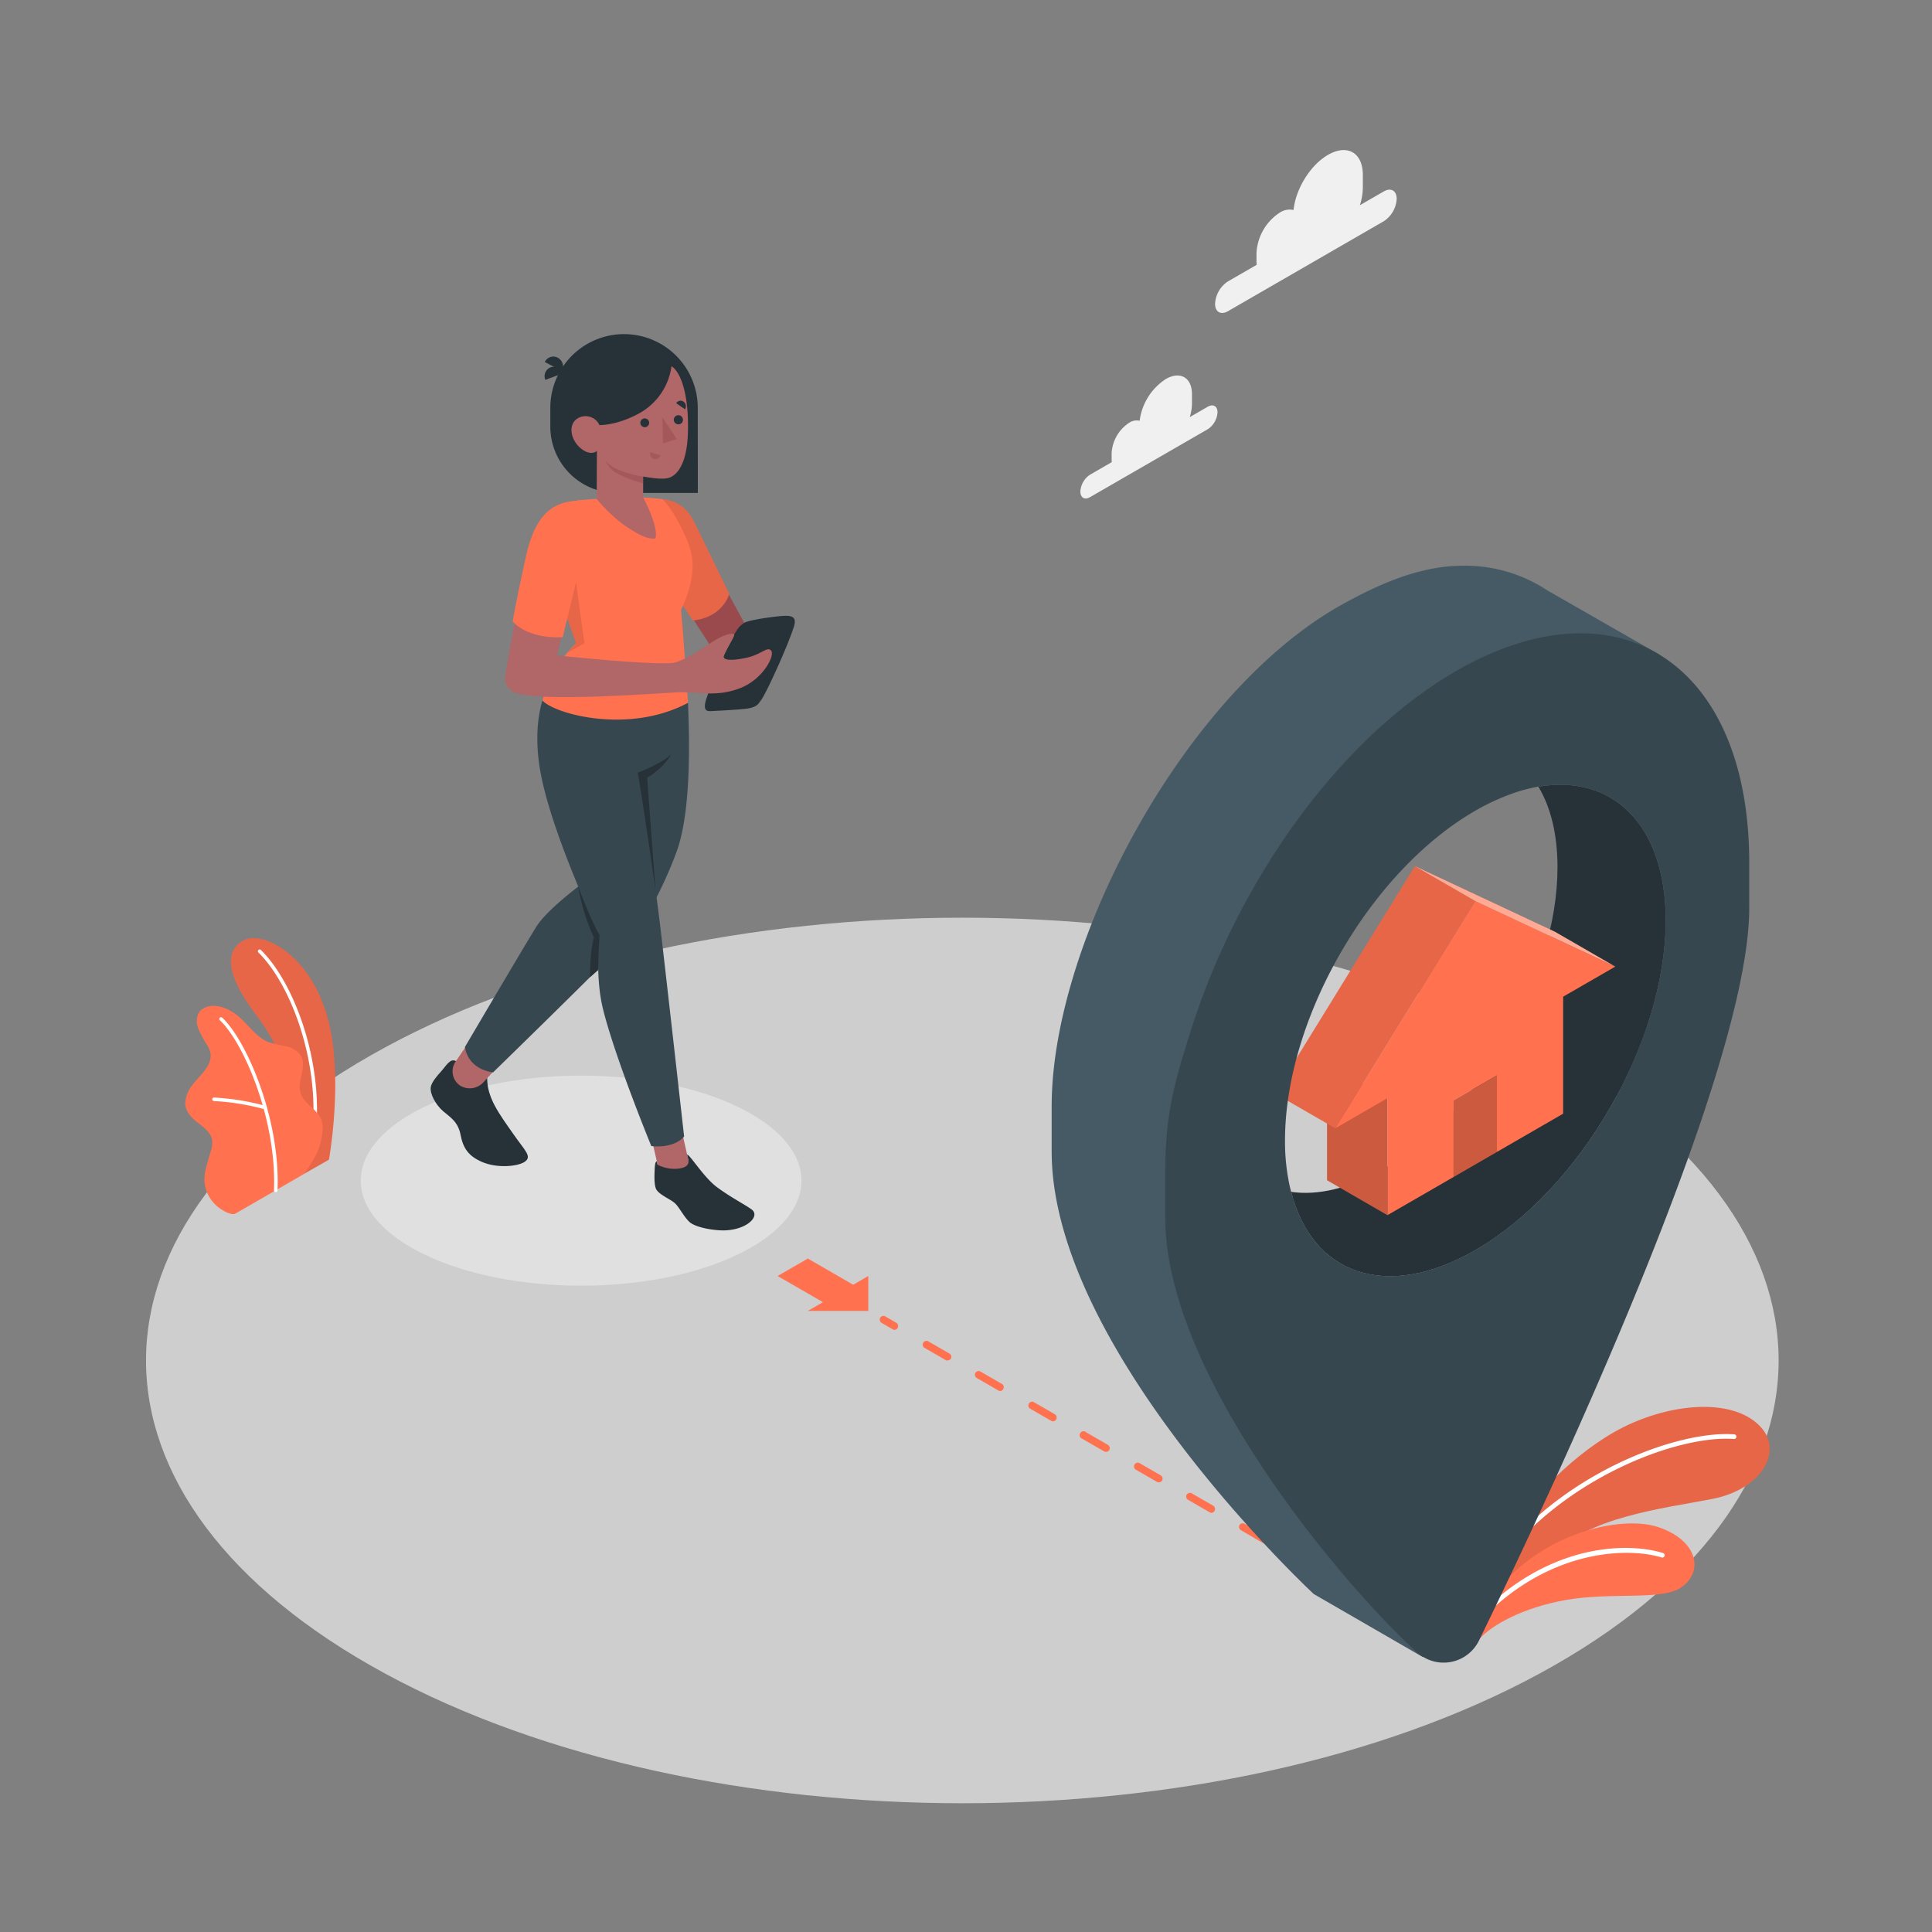 <svg xmlns="http://www.w3.org/2000/svg" viewBox="0 0 500 500"><rect x="0" y="0" width="500" height="500" fill="#808080" stroke="none"/><g id="freepik--Floor--inject-1--inject-44"><path id="freepik--floor--inject-1--inject-44" d="M99.67,433.12c82.5,44.74,216.26,44.75,298.76,0s82.5-117.31,0-162.06-216.26-44.75-298.76,0S17.16,388.37,99.67,433.12Z" style="fill:#f0f0f0;opacity:0.7"></path></g><g id="freepik--Shadow--inject-1--inject-44"><ellipse id="freepik--shadow--inject-1--inject-44" cx="150.39" cy="305.55" rx="57.03" ry="27.18" style="fill:#e0e0e0"></ellipse></g><g id="freepik--Plants--inject-1--inject-44"><g id="freepik--plants--inject-1--inject-44"><g id="freepik--plants--inject-1--inject-44"><path d="M78.72,303.78l6.41-3.66s3.08-16.94.78-31.5c-3.24-20.48-17.18-27.54-22.24-25.51s-6.25,8.1,2.89,19.93C72,270,78.9,284.78,78.72,303.78Z" style="fill:#FF714F"></path><g style="opacity:0.1"><path d="M78.72,303.78l6.41-3.66s3.08-16.94.78-31.5c-3.24-20.48-17.18-27.54-22.24-25.51s-6.25,8.1,2.89,19.93C72,270,78.9,284.78,78.72,303.78Z"></path></g><path d="M81.05,295.65H81a.47.47,0,0,1-.39-.52C83.24,276,75.53,255,66.87,246.5a.46.46,0,0,1,.64-.66c8.82,8.62,16.68,30,14,49.42A.46.46,0,0,1,81.05,295.65Z" style="fill:#fff"></path><path d="M60.94,314.06c-1,.58-3.1-.69-3.9-1.23a9.72,9.72,0,0,1-3.22-3.69,9.1,9.1,0,0,1-.8-5.44,20.59,20.59,0,0,1,.69-2.89l.81-2.81a7.24,7.24,0,0,0,.41-2.83c-.25-1.92-2-3.27-3.5-4.43-1.72-1.28-3.5-3-3.49-5.29a8.14,8.14,0,0,1,2-4.84c1.1-1.4,2.41-2.63,3.41-4.11a5.74,5.74,0,0,0,1.17-3.59,6.05,6.05,0,0,0-.79-2.25,31.65,31.65,0,0,1-2.45-4.5c-.57-1.62-.49-3.63.78-4.79a5.28,5.28,0,0,1,4-1,9,9,0,0,1,3.7,1.3c3.67,2,5.77,6.38,9.66,8a41.13,41.13,0,0,0,4.72,1.15A5.78,5.78,0,0,1,78,273.46c1.43,2.86-1.22,6.37-.21,9.41.89,2.68,3.49,3.7,5,6.12a5.76,5.76,0,0,1,.68,3.51A16.76,16.76,0,0,1,82,298.44a42.77,42.77,0,0,1-3.26,5.34C78.66,303.84,61.09,314,60.94,314.06Z" style="fill:#FF714F"></path><path d="M71.34,308.51h0a.45.45,0,0,1-.44-.47c.75-18.15-7.8-38.18-14-44a.45.45,0,0,1,.62-.66c6.34,5.93,15.07,26.3,14.3,44.69A.45.45,0,0,1,71.34,308.51Z" style="fill:#fff"></path><path d="M68.63,287.08l-.14,0a61.51,61.51,0,0,0-13.17-2.13.46.46,0,0,1,0-.91,62.62,62.62,0,0,1,13.4,2.16.46.46,0,0,1-.13.9Z" style="fill:#fff"></path></g><g id="freepik--plants--inject-1--inject-44"><path d="M391.77,396.11c3.45-7.5,16-20.54,28.25-26.7s27.74-7.66,35.07-.7c6.82,6.48,1.07,16.69-12,19.22s-31.86,4.59-41.76,14.77l-15.91,10.76Z" style="fill:#FF714F"></path><path d="M391.77,396.11c3.45-7.5,16-20.54,28.25-26.7s27.74-7.66,35.07-.7c6.82,6.48,1.07,16.69-12,19.22s-31.86,4.59-41.76,14.77l-15.91,10.76Z" style="opacity:0.1"></path><path d="M386.51,406.11a.61.61,0,0,0,.7-.21c16.77-23.29,47-34.58,61.52-33.49a.61.61,0,0,0,.65-.56.6.6,0,0,0-.56-.64c-14.78-1.12-45.57,10.34-62.59,34a.6.6,0,0,0,.14.84A.39.39,0,0,0,386.51,406.11Z" style="fill:#fff"></path><path d="M382.81,424.24c3.14-3.66,11.48-8.25,22.44-10.17,12.13-2.13,25.12.3,30.08-3.41,5.95-4.46,3.52-12.37-6.47-15.54s-32.56,2.1-44.14,20.31Z" style="fill:#FF714F"></path><path d="M383,419a.6.6,0,0,0,.64-.15c17.91-18.32,38.17-18.33,46.38-15.78a.6.6,0,0,0,.75-.4.59.59,0,0,0-.39-.75c-9.08-2.82-29.32-2.61-47.61,16.09a.6.6,0,0,0,0,.85A.59.59,0,0,0,383,419Z" style="fill:#fff"></path></g></g></g><g id="freepik--Line--inject-1--inject-44"><g id="freepik--line--inject-1--inject-44"><g id="freepik--Arrow--inject-1--inject-44"><polygon points="201.24 330.23 212.98 337 209.07 339.26 224.71 339.26 224.71 330.23 220.8 332.49 209.07 325.71 201.24 330.23" style="fill:#FF714F"></polygon></g><g id="freepik--line--inject-1--inject-44"><path d="M231.54,344.17a.94.94,0,0,1-.48-.13l-2.92-1.69a1,1,0,0,1-.35-1.31,1,1,0,0,1,1.32-.36l2.92,1.69a1,1,0,0,1-.49,1.8Z" style="fill:#FF714F"></path><path d="M354.57,415.2a.94.94,0,0,1-.48-.13l-5.63-3.25a1,1,0,0,1,1-1.67l5.62,3.25a1,1,0,0,1-.48,1.8Zm-13.67-7.9a1,1,0,0,1-.48-.12l-5.63-3.25a1,1,0,1,1,1-1.67l5.63,3.25a1,1,0,0,1-.49,1.79Zm-13.67-7.89a.94.94,0,0,1-.48-.13L321.12,396a1,1,0,0,1-.35-1.31,1,1,0,0,1,1.32-.35l5.63,3.25a1,1,0,0,1-.49,1.79Zm-13.67-7.89a.94.94,0,0,1-.48-.13l-5.63-3.25a1,1,0,0,1-.35-1.31,1,1,0,0,1,1.32-.36l5.62,3.25a1,1,0,0,1-.48,1.8Zm-13.67-7.89a.94.94,0,0,1-.48-.13l-5.63-3.25a1,1,0,0,1,1-1.67l5.63,3.25a1,1,0,0,1,.35,1.32A1,1,0,0,1,299.89,383.63Zm-13.67-7.89a1,1,0,0,1-.48-.13l-5.63-3.25a1,1,0,1,1,1-1.67l5.63,3.25a1,1,0,0,1,.35,1.31A1,1,0,0,1,286.22,375.74Zm-13.67-7.9a1,1,0,0,1-.48-.12l-5.63-3.25a1,1,0,0,1,1-1.67l5.63,3.25a1,1,0,0,1-.49,1.79ZM258.88,360a.94.94,0,0,1-.48-.13l-5.63-3.25a1,1,0,0,1-.35-1.31,1,1,0,0,1,1.32-.36l5.63,3.25a1,1,0,0,1-.49,1.8Zm-13.67-7.89a.94.94,0,0,1-.48-.13l-5.63-3.25a1,1,0,0,1,1-1.67l5.63,3.25a1,1,0,0,1,.35,1.32A1,1,0,0,1,245.21,352.06Z" style="fill:#FF714F"></path><path d="M365.53,421.52a1,1,0,0,1-.48-.12l-2.92-1.69a1,1,0,0,1-.35-1.31,1,1,0,0,1,1.32-.36l2.91,1.69a1,1,0,0,1-.48,1.79Z" style="fill:#FF714F"></path></g></g></g><g id="freepik--Pin--inject-1--inject-44"><g id="freepik--pin--inject-1--inject-44"><path d="M429.3,169.32h0l-.9-.52-27.94-16a38.52,38.52,0,0,0-21.82-6.39c-9.77,0-19.63,3.54-31.24,10-40.57,22.48-75.23,87.3-75.23,129.86V298c0,51.58,67.84,114.54,67.84,114.54l28.13,16.25a.12.12,0,0,0,.12.05c-.94-1.11,29.89-46.09,59-133.83C459.4,197.85,429.9,169.88,429.3,169.32ZM381.82,323.54c-23,13.27-42.23,6.32-47.68-15.09C323.61,307,316,298.9,313.65,285.6c-2.95-43,19.87-77.19,52.55-91.07,14-5.09,25.68-1.46,31.94,9.06,19.2-3.3,32.94,9.86,32.94,34.64C431.08,269.63,409,307.85,381.82,323.54Z" style="fill:#455a64"></path><path d="M431.08,238.23c0,31.4-22.05,69.62-49.26,85.31-23,13.27-42.23,6.32-47.68-15.09,6.91,1,15.07-.85,23.84-5.92,24.92-14.37,45.1-49.35,45.1-78.09,0-8.54-1.78-15.57-4.94-20.85C417.34,200.29,431.08,213.45,431.08,238.23Z" style="fill:#263238"></path><polygon points="343.44 305.45 359.07 314.48 359.07 284.2 343.44 275.17 343.44 305.45" style="fill:#FF714F"></polygon><polygon points="343.44 305.45 359.07 314.48 359.07 284.2 343.44 275.17 343.44 305.45" style="opacity:0.2"></polygon><polygon points="418.03 250.16 381.8 233.18 345.57 292 359.07 284.2 359.07 314.48 376.19 304.6 376.19 284.79 387.4 278.32 387.4 298.12 404.54 288.22 404.54 257.94 418.03 250.16" style="fill:#FF714F"></polygon><polygon points="366.16 224.15 381.8 233.18 345.57 292 329.93 282.97 366.16 224.15" style="fill:#FF714F"></polygon><polygon points="366.16 224.15 381.8 233.18 345.57 292 329.93 282.97 366.16 224.15" style="opacity:0.1"></polygon><polygon points="366.16 224.15 381.8 233.18 418.03 250.16 402.39 241.13 366.16 224.15" style="fill:#FF714F"></polygon><polygon points="366.16 224.15 381.8 233.18 418.03 250.16 402.39 241.13 366.16 224.15" style="fill:#fff;opacity:0.4"></polygon><polygon points="376.19 304.6 387.4 298.12 387.4 278.32 376.19 284.79 376.19 304.6" style="fill:#FF714F"></polygon><polygon points="376.19 304.6 387.4 298.12 387.4 278.32 376.19 284.79 376.19 304.6" style="opacity:0.2"></polygon><path d="M429.3,169.32h0l-.9-.52c-13.56-7.62-31.68-6.6-51.59,4.88-30,17.35-56,53.79-68.29,92-4.88,15.15-6.94,23.17-6.94,37.82v11.77c0,39.75,44.32,93.22,65.05,112.31a9.35,9.35,0,0,0,1.51,1.14.12.12,0,0,0,.12.05,10.18,10.18,0,0,0,14.5-4.2C400.62,388,452.7,277.75,452.7,235V223.27C452.7,196.77,443.74,178,429.3,169.32ZM334.14,308.45c-.28-1.09-.54-2.23-.74-3.4a53.85,53.85,0,0,1-.84-9.94c0-31.4,22-69.61,49.26-85.3a58.84,58.84,0,0,1,9-4.24,42.45,42.45,0,0,1,7.33-2c19.2-3.3,32.94,9.86,32.94,34.64,0,31.4-22.05,69.62-49.26,85.31C358.85,336.81,339.59,329.86,334.14,308.45Z" style="fill:#37474f"></path></g></g><g id="freepik--Character--inject-1--inject-44"><g id="freepik--character--inject-1--inject-44"><path d="M180.6,127.58h-21a17.18,17.18,0,0,1-17.18-17.18v-4.85a19.08,19.08,0,0,1,19.08-19.08h0a19.08,19.08,0,0,1,19.08,19.08Z" style="fill:#263238"></path><path d="M145.47,96.05,141,93.68a2.44,2.44,0,0,1,3.35-1.11A2.65,2.65,0,0,1,145.47,96.05Z" style="fill:#263238"></path><path d="M145.84,96.55l-4.7,1.76a2.44,2.44,0,0,1,1.37-3.25A2.66,2.66,0,0,1,145.84,96.55Z" style="fill:#263238"></path><polygon points="187.56 151.93 193.34 162.52 185.31 169.41 177.28 156.96 187.56 151.93" style="fill:#9a4a4d"></polygon><path d="M171.4,129.21c3,.26,6.16,1.55,8.33,6l9,18.48s-1.52,6.08-9.44,6.89l-3.14-4.82Z" style="fill:#FF714F"></path><path d="M171.4,129.21c3,.26,6.16,1.55,8.33,6l9,18.48s-1.52,6.08-9.44,6.89l-3.14-4.82Z" style="opacity:0.1"></path><path d="M118,274.6c-1.51-.78-2.46,1.13-3.83,2.67-1,1.07-2.45,2.78-2.67,4-.33,1.82,1.31,4.67,3.12,6.25s3.91,2.7,4.57,6.15,2,5.5,5.58,7.05c3.92,1.69,9.17,1.15,10.95,0,2.11-1.37.18-2.86-2.77-7.09-3.86-5.52-6.87-9.47-6.87-14.62Z" style="fill:#263238"></path><path d="M121.09,270.07l-3.17,4.65A4.46,4.46,0,0,0,119,280.9l.1.07a4.8,4.8,0,0,0,6.07-.94l4.94-5.4Z" style="fill:#b16668"></path><path d="M178.06,181.92c.2,5.92,1.24,27.5-3.08,38.83a106.26,106.26,0,0,1-9,18.47c-1.29,2.21-38.36,38.3-38.36,38.3s-6.3-.46-7.3-6.56c0,0,15.19-25.83,18.48-31.12s14.94-13.42,14.94-13.42l-1.06-49.65Z" style="fill:#37474f"></path><rect x="169.72" y="293.1" width="8.04" height="11.71" transform="translate(409.44 551.95) rotate(167.19)" style="fill:#b16668"></rect><path d="M165,200a49.94,49.94,0,0,0,7.17-8.25c6-8.28,5.07-15.63,5.07-15.63h-2.46l-32.41.66c-3.22,5.27-3.92,13.26-2.83,21,2.25,16.15,15.63,44.1,15.63,44.1-.19,2.21-1.12,11.49,1,19.72,3.33,13,12.39,35,12.39,35s5.67.81,8.49-2.47c0,0-5-44.61-6.37-56C169.19,225.71,165,200,165,200Z" style="fill:#37474f"></path><path d="M178.08,299.9l-.26-1.12c.83.16,4.35,6,7.84,8.54,3.82,2.78,7.14,4.42,8.85,5.68,2.28,1.67-1,5.11-6.65,5.41-2.79.15-7.87-.7-9.44-2.18s-2.7-4-3.94-5-3.76-2-4.61-3.37c-.46-.75-.54-2.62-.48-4.22s.09-3.08.6-3.06c0,.17.19.86.19.86a9.82,9.82,0,0,0,4.77,1.05C176.27,302.41,178.73,302.1,178.08,299.9Z" style="fill:#263238"></path><path d="M169.66,230.51S165.88,203.66,165,200c0,0,6.66-2.54,8.71-4.86,0,0-1.46,3.25-6.23,6.14Z" style="fill:#263238"></path><path d="M149.64,229.47s3.9,10.23,5.52,12.44c0,0-.41,7.61-.35,9.15l-2.11,1.83s-.1-6.39,1-10.26A52.44,52.44,0,0,1,149.64,229.47Z" style="fill:#263238"></path><path d="M176.24,157.89c.51,4.7,1.82,24,1.82,24-15.51,8.28-34.75,2.79-37.69-.62a32.81,32.81,0,0,1,8.71-14.82l-5-14s-.6-1.44-.59-1.45c.31-.52,7.81-7.28,4.12-18a2.7,2.7,0,0,1,2.35-3.55l4.45-.36,12.08-.36c2.88.17,4.94.44,4.94.44,1.85,1.74,4.77,6.49,6.66,11.33C179.28,143.66,180.6,148.65,176.24,157.89Z" style="fill:#FF714F"></path><polygon points="147.29 157.52 149.06 150.67 151.25 166.49 146.82 168.95 149.08 166.48 146.79 160.09 147.29 157.52" style="opacity:0.1"></polygon><path d="M173.78,94.78c2,1.19,4.51,6.26,4.26,16.88-.21,9-3.13,11.24-4.59,11.88s-4.29.25-7-.21v5.41s4.09,7.57,3.17,10.59c-2,.34-4.51-1-8.06-3.41a41.58,41.58,0,0,1-7.14-6.79l.06-12.43s-1.62,1.57-4.36-.83c-2.26-2-3-5.31-1.26-7.11a3.94,3.94,0,0,1,6.27,1.25s4.39.17,10.22-3A16.41,16.41,0,0,0,173.78,94.78Z" style="fill:#b16668"></path><path d="M168,109.4a1.14,1.14,0,1,1-1.19-1.12A1.16,1.16,0,0,1,168,109.4Z" style="fill:#263238"></path><g style="opacity:0.5;mix-blend-mode:multiply"><path d="M168.29,117l2.63.84a1.36,1.36,0,0,1-1.71.94A1.44,1.44,0,0,1,168.29,117Z" style="fill:#9a4a4d"></path></g><path d="M177.27,105.92,175,104.34a1.33,1.33,0,0,1,1.9-.39A1.44,1.44,0,0,1,177.27,105.92Z" style="fill:#263238"></path><path d="M176.74,108.58a1.14,1.14,0,0,1-1.07,1.23,1.18,1.18,0,1,1,1.07-1.23Z" style="fill:#263238"></path><g style="opacity:0.5;mix-blend-mode:multiply"><polygon points="171.4 107.94 171.58 114.75 175.17 113.64 171.4 107.94" style="fill:#9a4a4d"></polygon></g><g style="opacity:0.5;mix-blend-mode:multiply"><path d="M166.41,123.33c-2.9-.38-8.86-2.09-9.79-4.45a6.12,6.12,0,0,0,2.09,3c1.78,1.52,7.7,3.24,7.7,3.24Z" style="fill:#9a4a4d"></path></g><path d="M130.78,174.92c.07-1,1.9-11.37,3.15-17.18l12.22,3.74-2,8.15L134,179.46A4,4,0,0,1,130.78,174.92Z" style="fill:#b16668"></path><path d="M149.93,129.49c-4.69.41-10.87,1.11-13.81,14.46-2.76,12.51-3.44,16.88-3.44,16.88s3.61,4.57,12.95,4.07l3.43-14.23C155.31,142.44,153.3,136.55,149.93,129.49Z" style="fill:#FF714F"></path><path d="M189.44,165.24c1.68-3.12,2.1-3.26,3.09-4s7.13-1.6,9.67-1.81c3-.25,4.05.3,3.22,2.87-1.78,5.5-7.18,17.18-8.39,18.8-.79,1-.95,2-4.31,2.36-3.14.31-7.08.48-8.24.55s-2.76.36-1.72-3.05a112.32,112.32,0,0,1,4.59-11.33C188.64,166.87,189.44,165.24,189.44,165.24Z" style="fill:#263238"></path><path d="M144.19,169.63s27.16,2.87,30.67,1.78,8.25-4.61,10.79-6.06,4.36-1.58,4.36-1-2.17,3.93-2.66,5.3,2.34,1.37,6.06.52,5.21-3,6.18-1.76-2.06,7.45-8.24,9.76-10.77.78-15.87,1-34.36,2.5-41.45.27a6.25,6.25,0,0,1,2.45-6A21.87,21.87,0,0,1,144.19,169.63Z" style="fill:#b16668"></path></g></g><g id="freepik--Clouds--inject-1--inject-44"><g id="freepik--clouds--inject-1--inject-44"><path d="M317.79,72.83l7.45-4.3a6.62,6.62,0,0,1-.06-.91V65.46a13.31,13.31,0,0,1,6-10.42,4.66,4.66,0,0,1,3.59-.69c.55-5.46,4.33-11.63,8.93-14.28,5-2.87,9-.55,9,5.2v3.22a15.56,15.56,0,0,1-.76,4.62l6.19-3.57c1.84-1.06,3.33-.2,3.33,1.93a7.38,7.38,0,0,1-3.33,5.78L317.79,80.54c-1.84,1.06-3.33.2-3.33-1.93A7.38,7.38,0,0,1,317.79,72.83Z" style="fill:#f0f0f0"></path><path d="M282.12,122.84l5.62-3.25a5,5,0,0,1-.05-.69v-1.62a10.06,10.06,0,0,1,4.54-7.87,3.5,3.5,0,0,1,2.71-.52,15.19,15.19,0,0,1,6.74-10.78c3.75-2.17,6.8-.41,6.8,3.92v2.44a11.69,11.69,0,0,1-.58,3.48l4.67-2.69c1.39-.8,2.52-.15,2.52,1.45a5.59,5.59,0,0,1-2.52,4.37l-30.45,17.57c-1.39.81-2.52.16-2.52-1.45A5.56,5.56,0,0,1,282.12,122.84Z" style="fill:#f0f0f0"></path></g></g></svg>